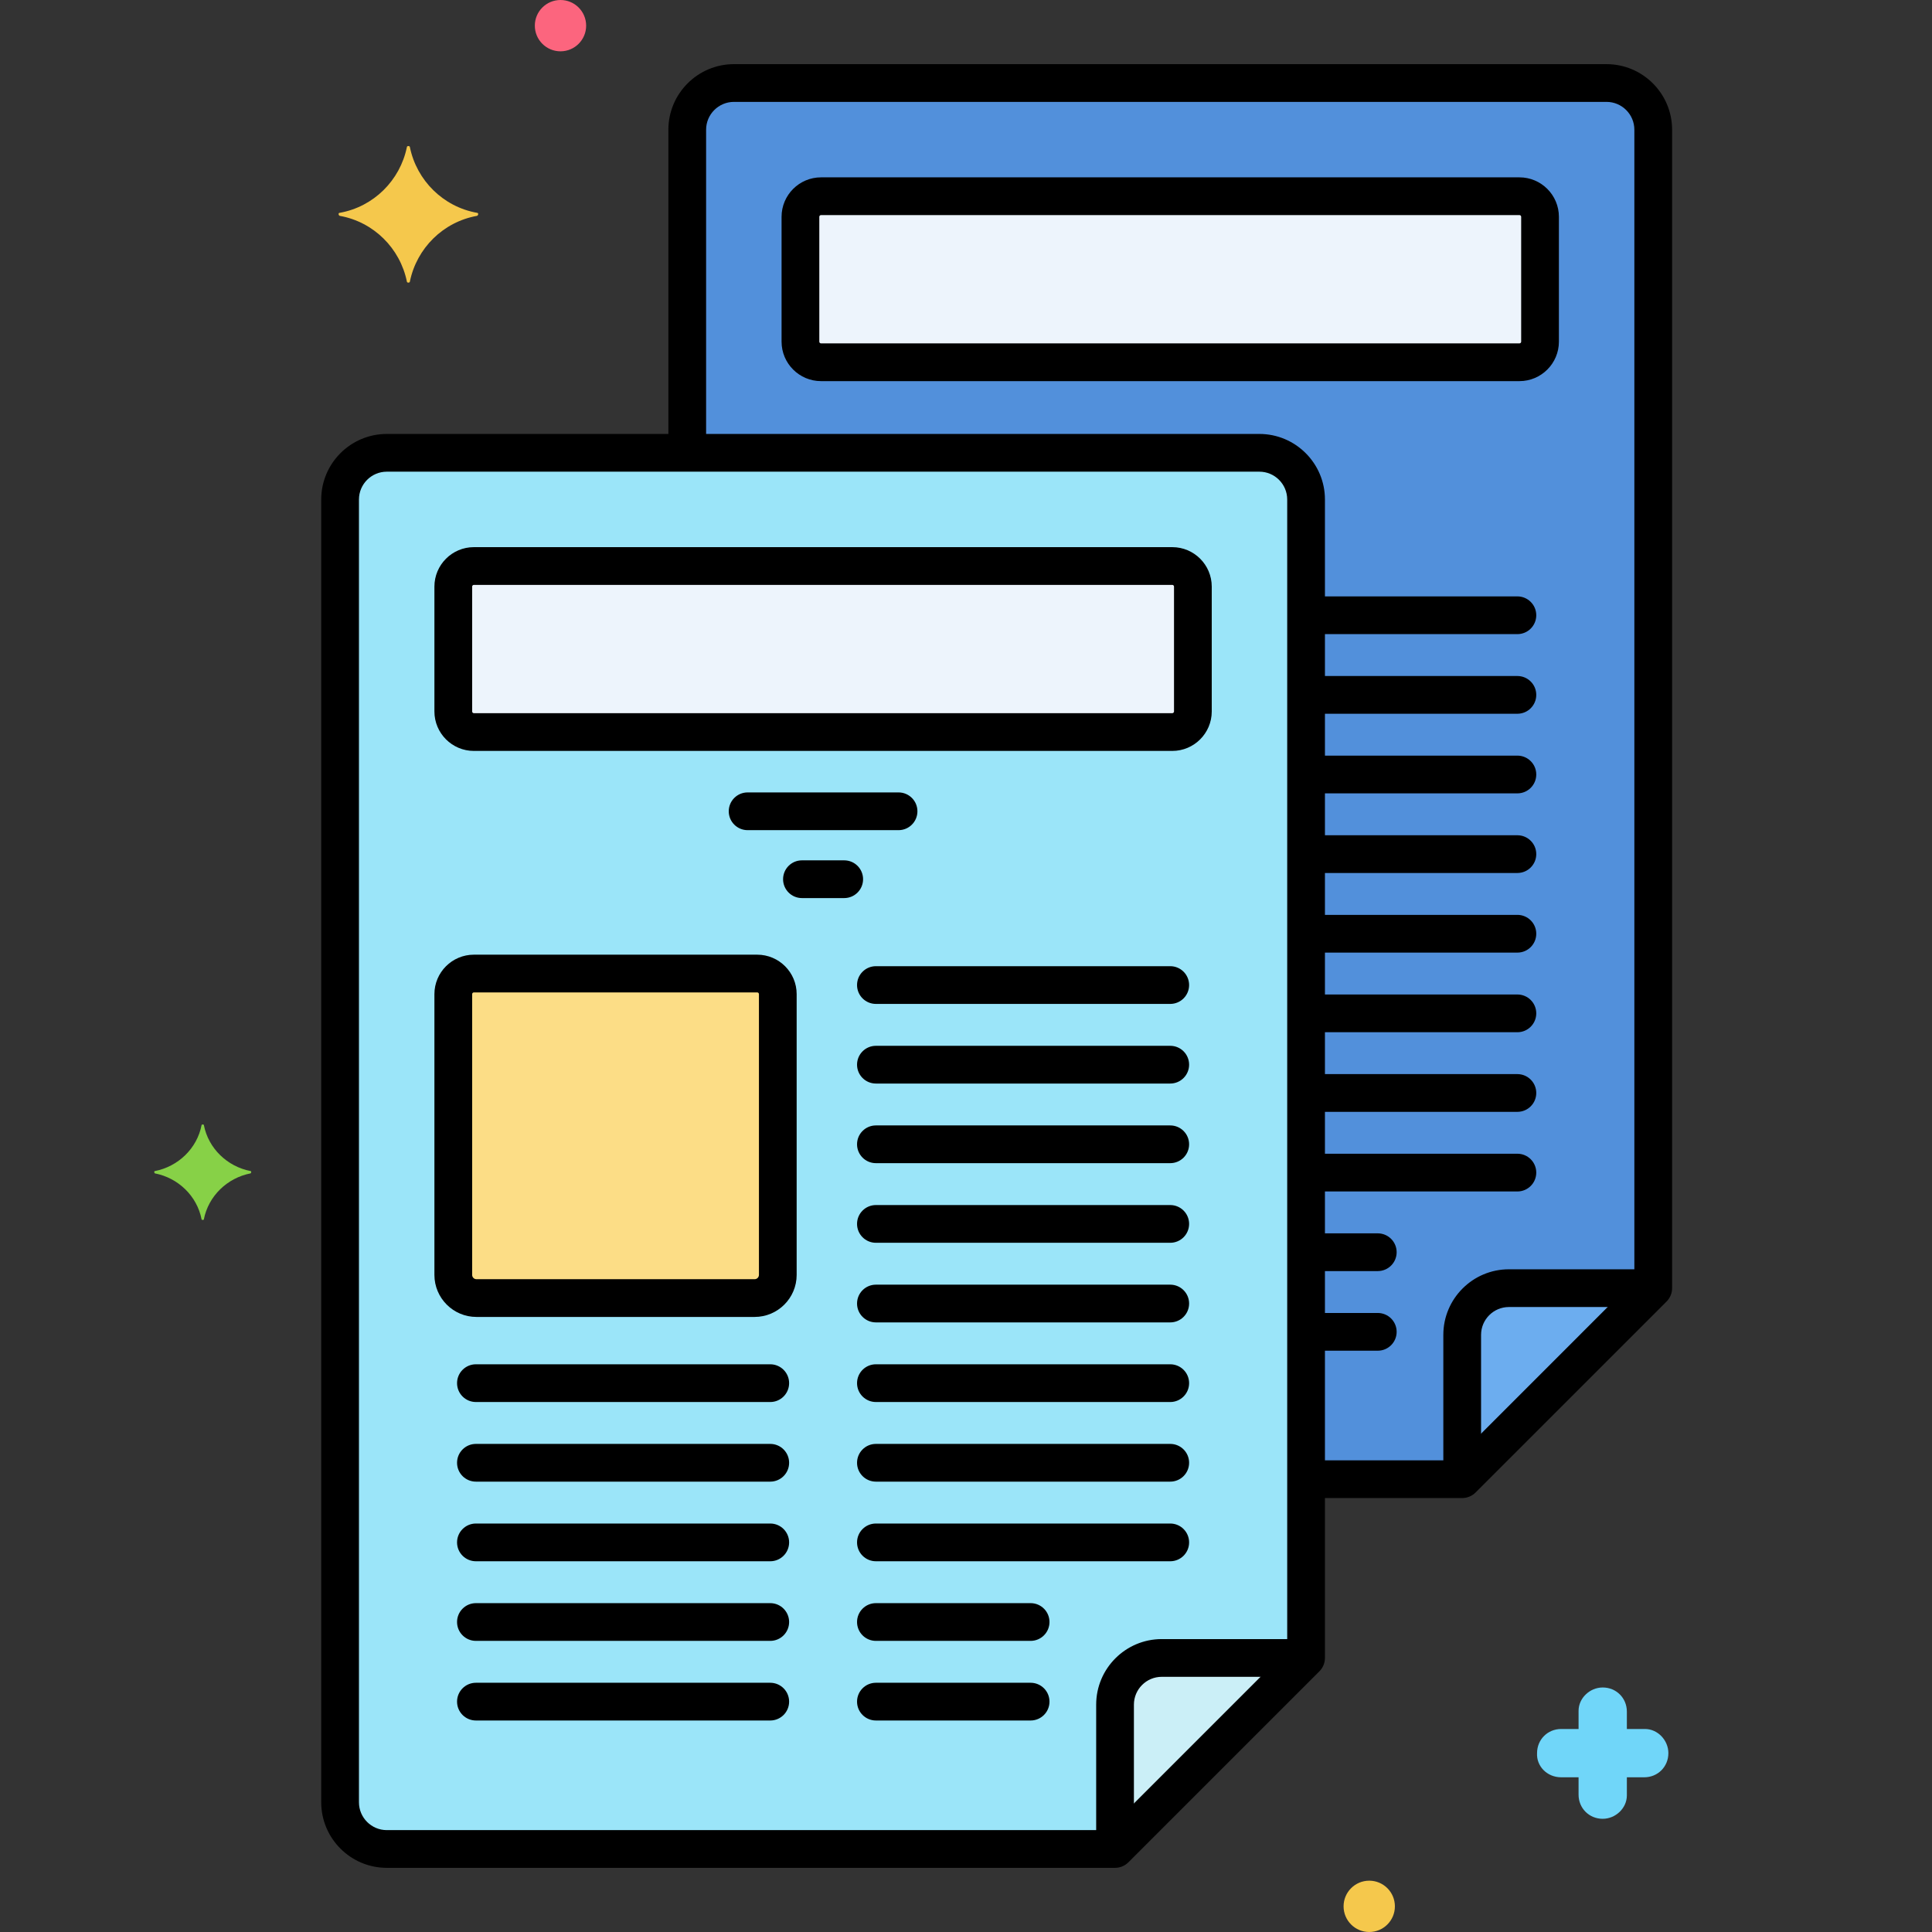 <?xml version="1.0" encoding="utf-8"?>
<!-- Generator: Adobe Illustrator 24.0.0, SVG Export Plug-In . SVG Version: 6.00 Build 0)  -->
<svg version="1.1" xmlns="http://www.w3.org/2000/svg" xmlns:xlink="http://www.w3.org/1999/xlink" x="0px" y="0px"
	 viewBox="0 0 256 256" enable-background="new 0 0 256 256" xml:space="preserve">
<rect x="0" y="0" width="256" height="256" fill="#333333" stroke="none"/>
<g id="Layer_1">
</g>
<g id="Layer_2">
</g>
<g id="Layer_3">
</g>
<g id="Layer_4">
	<g>
		<g>
			<g>
				<path fill="#9BE5F9" d="M166.873,60H51.252c-3.418,0-6.189,2.771-6.189,6.189v172.621c0,3.418,2.771,6.189,6.189,6.189h96.497
					l25.314-25.314V66.189C173.062,62.771,170.291,60,166.873,60z"/>
			</g>
		</g>
		<g>
			<g>
				<path fill="#5290DB" d="M212.873,11H97.252c-3.418,0-6.189,2.771-6.189,6.189V60h75.81c3.418,0,6.189,2.771,6.189,6.189V196
					h20.686l25.314-25.314V17.189C219.062,13.771,216.291,11,212.873,11z"/>
			</g>
		</g>
		<g>
			<g>
				<path fill="#FCDD86" d="M100.335,129H62.79c-1.506,0-2.728,1.221-2.728,2.728v37.204c0,1.694,1.374,3.068,3.068,3.068h36.864
					c1.694,0,3.068-1.374,3.068-3.068v-37.204C103.062,130.221,101.841,129,100.335,129z"/>
			</g>
		</g>
		<g>
			<g>
				<path fill="#EDF4FC" d="M155.335,75H62.79c-1.506,0-2.728,1.221-2.728,2.728v16.545c0,1.506,1.221,2.728,2.728,2.728h92.545
					c1.506,0,2.728-1.221,2.728-2.728V77.728C158.062,76.221,156.841,75,155.335,75z"/>
			</g>
		</g>
		<g>
			<g>
				<path fill="#CBEFF7" d="M153.938,219.686c-3.418,0-6.189,2.771-6.189,6.189V245l25.314-25.314H153.938z"/>
			</g>
		</g>
		<g>
			<g>
				<path fill="#EDF4FC" d="M201.335,26H108.79c-1.506,0-2.728,1.221-2.728,2.728v16.545c0,1.506,1.221,2.728,2.728,2.728h92.545
					c1.506,0,2.728-1.221,2.728-2.728V28.728C204.062,27.221,202.841,26,201.335,26z"/>
			</g>
		</g>
		<g>
			<g>
				<path fill="#6CADEF" d="M199.938,170.686c-3.418,0-6.189,2.771-6.189,6.189V196l25.314-25.314H199.938z"/>
			</g>
		</g>
		<g>
			<g>
				<path fill="#70D6F9" d="M217.968,229.1h-0.1h-2.3v-2.3c0-1.8-1.4-3.2-3.2-3.2c-1.7,0-3.2,1.4-3.2,3.1v0.1v2.3h-2.3
					c-1.8,0-3.2,1.4-3.2,3.2c-0.1,1.7,1.3,3.2,3.2,3.2h2.3v2.3c0,1.8,1.4,3.2,3.2,3.2c1.7,0,3.2-1.4,3.2-3.1v-0.1v-2.3h2.3
					c1.8,0,3.2-1.4,3.2-3.2C221.068,230.6,219.668,229.1,217.968,229.1z"/>
			</g>
		</g>
		<g>
			<g>
				<path fill="#FC657E" d="M74.268,0c-1.878,0-3.4,1.522-3.4,3.4c0,1.878,1.522,3.4,3.4,3.4s3.4-1.522,3.4-3.4
					C77.668,1.522,76.146,0,74.268,0z"/>
			</g>
		</g>
		<g>
			<g>
				<path fill="#87D147" d="M33.213,155.175c-3.1-0.6-5.6-3-6.2-6.1c0-0.1-0.3-0.1-0.3,0c-0.6,3.1-3.1,5.5-6.2,6.1
					c-0.1,0-0.1,0.2,0,0.3c3.1,0.6,5.6,3,6.2,6.1c0,0.1,0.3,0.1,0.3,0c0.6-3.1,3.1-5.5,6.2-6.1
					C33.313,155.375,33.313,155.175,33.213,155.175z"/>
			</g>
		</g>
		<g>
			<g>
				<path fill="#F5C84C" d="M181.431,249.2c-1.878,0-3.4,1.522-3.4,3.4c0,1.878,1.522,3.4,3.4,3.4c1.878,0,3.4-1.522,3.4-3.4
					C184.831,250.722,183.309,249.2,181.431,249.2z"/>
			</g>
		</g>
		<g>
			<g>
				<path fill="#F5C84C" d="M63.213,28.2c-4.5-0.8-8-4.3-8.9-8.7c0-0.2-0.4-0.2-0.4,0c-0.9,4.4-4.4,7.9-8.9,8.7
					c-0.2,0-0.2,0.3,0,0.4c4.5,0.8,8,4.3,8.9,8.7c0,0.2,0.4,0.2,0.4,0c0.9-4.4,4.4-7.9,8.9-8.7C63.413,28.5,63.413,28.2,63.213,28.2
					z"/>
			</g>
		</g>
		<g>
			<g>
				<g>
					<g>
						<path d="M166.873,57.5H51.252c-4.791,0-8.689,3.898-8.689,8.689v172.621c0,4.792,3.898,8.689,8.689,8.689h96.497
							c0.663,0,1.299-0.263,1.768-0.732l25.313-25.313c0.469-0.469,0.732-1.104,0.732-1.768V66.189
							C175.563,61.398,171.664,57.5,166.873,57.5z M170.563,218.651L146.714,242.5H51.252c-2.034,0-3.689-1.655-3.689-3.689V66.189
							c0-2.034,1.655-3.689,3.689-3.689h115.621c2.034,0,3.689,1.655,3.689,3.689V218.651z"/>
					</g>
				</g>
			</g>
		</g>
		<g>
			<g>
				<path d="M119.063,105h-20c-1.381,0-2.5,1.119-2.5,2.5s1.119,2.5,2.5,2.5h20c1.381,0,2.5-1.119,2.5-2.5S120.443,105,119.063,105z
					"/>
			</g>
		</g>
		<g>
			<g>
				<path d="M111.862,114h-5.6c-1.381,0-2.5,1.119-2.5,2.5s1.119,2.5,2.5,2.5h5.6c1.381,0,2.5-1.119,2.5-2.5
					S113.243,114,111.862,114z"/>
			</g>
		</g>
		<g>
			<g>
				<path d="M155.063,128.025h-39c-1.381,0-2.5,1.119-2.5,2.5s1.119,2.5,2.5,2.5h39c1.381,0,2.5-1.119,2.5-2.5
					S156.443,128.025,155.063,128.025z"/>
			</g>
		</g>
		<g>
			<g>
				<path d="M155.063,138.575h-39c-1.381,0-2.5,1.119-2.5,2.5s1.119,2.5,2.5,2.5h39c1.381,0,2.5-1.119,2.5-2.5
					S156.443,138.575,155.063,138.575z"/>
			</g>
		</g>
		<g>
			<g>
				<path d="M155.063,149.125h-39c-1.381,0-2.5,1.119-2.5,2.5s1.119,2.5,2.5,2.5h39c1.381,0,2.5-1.119,2.5-2.5
					S156.443,149.125,155.063,149.125z"/>
			</g>
		</g>
		<g>
			<g>
				<path d="M155.063,159.675h-39c-1.381,0-2.5,1.119-2.5,2.5s1.119,2.5,2.5,2.5h39c1.381,0,2.5-1.119,2.5-2.5
					S156.443,159.675,155.063,159.675z"/>
			</g>
		</g>
		<g>
			<g>
				<path d="M155.063,170.225h-39c-1.381,0-2.5,1.119-2.5,2.5s1.119,2.5,2.5,2.5h39c1.381,0,2.5-1.119,2.5-2.5
					S156.443,170.225,155.063,170.225z"/>
			</g>
		</g>
		<g>
			<g>
				<path d="M155.063,180.775h-39c-1.381,0-2.5,1.119-2.5,2.5s1.119,2.5,2.5,2.5h39c1.381,0,2.5-1.119,2.5-2.5
					S156.443,180.775,155.063,180.775z"/>
			</g>
		</g>
		<g>
			<g>
				<path d="M155.063,191.325h-39c-1.381,0-2.5,1.119-2.5,2.5s1.119,2.5,2.5,2.5h39c1.381,0,2.5-1.119,2.5-2.5
					S156.443,191.325,155.063,191.325z"/>
			</g>
		</g>
		<g>
			<g>
				<path d="M155.063,201.875h-39c-1.381,0-2.5,1.119-2.5,2.5s1.119,2.5,2.5,2.5h39c1.381,0,2.5-1.119,2.5-2.5
					S156.443,201.875,155.063,201.875z"/>
			</g>
		</g>
		<g>
			<g>
				<path d="M136.563,212.425h-20.5c-1.381,0-2.5,1.119-2.5,2.5s1.119,2.5,2.5,2.5h20.5c1.381,0,2.5-1.119,2.5-2.5
					S137.943,212.425,136.563,212.425z"/>
			</g>
		</g>
		<g>
			<g>
				<path d="M136.563,222.975h-20.5c-1.381,0-2.5,1.119-2.5,2.5s1.119,2.5,2.5,2.5h20.5c1.381,0,2.5-1.119,2.5-2.5
					S137.943,222.975,136.563,222.975z"/>
			</g>
		</g>
		<g>
			<g>
				<path d="M102.062,180.775h-39c-1.381,0-2.5,1.119-2.5,2.5s1.119,2.5,2.5,2.5h39c1.381,0,2.5-1.119,2.5-2.5
					S103.443,180.775,102.062,180.775z"/>
			</g>
		</g>
		<g>
			<g>
				<path d="M102.062,191.325h-39c-1.381,0-2.5,1.119-2.5,2.5s1.119,2.5,2.5,2.5h39c1.381,0,2.5-1.119,2.5-2.5
					S103.443,191.325,102.062,191.325z"/>
			</g>
		</g>
		<g>
			<g>
				<path d="M102.062,201.875h-39c-1.381,0-2.5,1.119-2.5,2.5s1.119,2.5,2.5,2.5h39c1.381,0,2.5-1.119,2.5-2.5
					S103.443,201.875,102.062,201.875z"/>
			</g>
		</g>
		<g>
			<g>
				<path d="M102.062,212.425h-39c-1.381,0-2.5,1.119-2.5,2.5s1.119,2.5,2.5,2.5h39c1.381,0,2.5-1.119,2.5-2.5
					S103.443,212.425,102.062,212.425z"/>
			</g>
		</g>
		<g>
			<g>
				<path d="M102.062,222.975h-39c-1.381,0-2.5,1.119-2.5,2.5s1.119,2.5,2.5,2.5h39c1.381,0,2.5-1.119,2.5-2.5
					S103.443,222.975,102.062,222.975z"/>
			</g>
		</g>
		<g>
			<g>
				<path d="M212.873,8.5H97.252c-4.791,0-8.689,3.898-8.689,8.689v41.716c0,1.381,1.119,2.5,2.5,2.5c1.381,0,2.5-1.119,2.5-2.5
					V17.189c0-2.034,1.655-3.689,3.689-3.689h115.621c2.034,0,3.689,1.655,3.689,3.689v152.461L192.714,193.5h-18.172
					c-1.381,0-2.5,1.119-2.5,2.5s1.119,2.5,2.5,2.5h19.207c0.663,0,1.299-0.263,1.768-0.732l25.313-25.313
					c0.469-0.469,0.732-1.104,0.732-1.768V17.189C221.563,12.398,217.664,8.5,212.873,8.5z"/>
			</g>
		</g>
		<g>
			<g>
				<path d="M201.063,79.025h-27c-1.381,0-2.5,1.119-2.5,2.5s1.119,2.5,2.5,2.5h27c1.381,0,2.5-1.119,2.5-2.5
					S202.443,79.025,201.063,79.025z"/>
			</g>
		</g>
		<g>
			<g>
				<path d="M201.063,89.575h-27c-1.381,0-2.5,1.119-2.5,2.5s1.119,2.5,2.5,2.5h27c1.381,0,2.5-1.119,2.5-2.5
					S202.443,89.575,201.063,89.575z"/>
			</g>
		</g>
		<g>
			<g>
				<path d="M201.063,100.125h-27c-1.381,0-2.5,1.119-2.5,2.5s1.119,2.5,2.5,2.5h27c1.381,0,2.5-1.119,2.5-2.5
					S202.443,100.125,201.063,100.125z"/>
			</g>
		</g>
		<g>
			<g>
				<path d="M201.063,110.675h-27c-1.381,0-2.5,1.119-2.5,2.5s1.119,2.5,2.5,2.5h27c1.381,0,2.5-1.119,2.5-2.5
					S202.443,110.675,201.063,110.675z"/>
			</g>
		</g>
		<g>
			<g>
				<path d="M201.063,121.225h-27c-1.381,0-2.5,1.119-2.5,2.5s1.119,2.5,2.5,2.5h27c1.381,0,2.5-1.119,2.5-2.5
					S202.443,121.225,201.063,121.225z"/>
			</g>
		</g>
		<g>
			<g>
				<path d="M201.063,131.775h-27c-1.381,0-2.5,1.119-2.5,2.5s1.119,2.5,2.5,2.5h27c1.381,0,2.5-1.119,2.5-2.5
					S202.443,131.775,201.063,131.775z"/>
			</g>
		</g>
		<g>
			<g>
				<path d="M201.063,142.325h-27c-1.381,0-2.5,1.119-2.5,2.5s1.119,2.5,2.5,2.5h27c1.381,0,2.5-1.119,2.5-2.5
					S202.443,142.325,201.063,142.325z"/>
			</g>
		</g>
		<g>
			<g>
				<path d="M201.063,152.875h-27c-1.381,0-2.5,1.119-2.5,2.5s1.119,2.5,2.5,2.5h27c1.381,0,2.5-1.119,2.5-2.5
					S202.443,152.875,201.063,152.875z"/>
			</g>
		</g>
		<g>
			<g>
				<path d="M182.563,163.425h-8.5c-1.381,0-2.5,1.119-2.5,2.5s1.119,2.5,2.5,2.5h8.5c1.381,0,2.5-1.119,2.5-2.5
					S183.943,163.425,182.563,163.425z"/>
			</g>
		</g>
		<g>
			<g>
				<path d="M182.563,173.975h-8.5c-1.381,0-2.5,1.119-2.5,2.5s1.119,2.5,2.5,2.5h8.5c1.381,0,2.5-1.119,2.5-2.5
					S183.943,173.975,182.563,173.975z"/>
			</g>
		</g>
		<g>
			<g>
				<g>
					<g>
						<path d="M100.335,126.5H62.79c-2.883,0-5.228,2.345-5.228,5.228v37.205c0,3.07,2.497,5.568,5.567,5.568h36.864
							c3.07,0,5.568-2.498,5.568-5.568v-37.205C105.562,128.845,103.218,126.5,100.335,126.5z M100.562,168.932
							c0,0.313-0.255,0.568-0.568,0.568H63.13c-0.313,0-0.567-0.255-0.567-0.568v-37.205c0-0.125,0.103-0.228,0.228-0.228h37.545
							c0.125,0,0.228,0.102,0.228,0.228V168.932z"/>
					</g>
				</g>
			</g>
		</g>
		<g>
			<g>
				<g>
					<g>
						<path d="M155.335,72.5H62.79c-2.883,0-5.228,2.345-5.228,5.228v16.545c0,2.882,2.345,5.228,5.228,5.228h92.545
							c2.883,0,5.228-2.345,5.228-5.228V77.728C160.563,74.845,158.218,72.5,155.335,72.5z M155.563,94.272
							c0,0.125-0.103,0.228-0.228,0.228H62.79c-0.125,0-0.228-0.102-0.228-0.228V77.728c0-0.125,0.103-0.228,0.228-0.228h92.545
							c0.125,0,0.228,0.102,0.228,0.228V94.272z"/>
					</g>
				</g>
			</g>
		</g>
		<g>
			<g>
				<path d="M172.417,217.187l-18.479,0c-4.791,0-8.689,3.898-8.689,8.689v18.292c0,1.381,1.119,2.5,2.5,2.5s2.5-1.119,2.5-2.5
					v-18.292c0-2.034,1.655-3.689,3.689-3.689l18.479,0c1.381,0,2.5-1.119,2.5-2.5S173.798,217.187,172.417,217.187z"/>
			</g>
		</g>
		<g>
			<g>
				<g>
					<g>
						<path d="M201.335,23.5H108.79c-2.883,0-5.228,2.345-5.228,5.228v16.545c0,2.882,2.345,5.228,5.228,5.228h92.545
							c2.883,0,5.228-2.345,5.228-5.228V28.728C206.563,25.845,204.218,23.5,201.335,23.5z M201.563,45.272
							c0,0.125-0.103,0.228-0.228,0.228H108.79c-0.125,0-0.228-0.102-0.228-0.228V28.728c0-0.125,0.103-0.228,0.228-0.228h92.545
							c0.125,0,0.228,0.102,0.228,0.228V45.272z"/>
					</g>
				</g>
			</g>
		</g>
		<g>
			<g>
				<path d="M218.577,168.187l-18.639,0c-4.791,0-8.689,3.898-8.689,8.689v18.667c0,1.381,1.119,2.5,2.5,2.5s2.5-1.119,2.5-2.5
					v-18.667c0-2.034,1.655-3.689,3.689-3.689l18.639,0c1.381,0,2.5-1.119,2.5-2.5S219.958,168.187,218.577,168.187z"/>
			</g>
		</g>
	</g>
</g>
<g id="Layer_5">
</g>
<g id="Layer_6">
</g>
<g id="Layer_7">
</g>
<g id="Layer_8">
</g>
<g id="Layer_9">
</g>
<g id="Layer_10">
</g>
<g id="Layer_11">
</g>
<g id="Layer_12">
</g>
<g id="Layer_13">
</g>
<g id="Layer_14">
</g>
<g id="Layer_15">
</g>
<g id="Layer_16">
</g>
<g id="Layer_17">
</g>
<g id="Layer_18">
</g>
<g id="Layer_19">
</g>
<g id="Layer_20">
</g>
<g id="Layer_21">
</g>
<g id="Layer_22">
</g>
<g id="Layer_23">
</g>
<g id="Layer_24">
</g>
<g id="Layer_25">
</g>
<g id="Layer_26">
</g>
<g id="Layer_27">
</g>
<g id="Layer_28">
</g>
<g id="Layer_29">
</g>
<g id="Layer_30">
</g>
<g id="Layer_31">
</g>
<g id="Layer_32">
</g>
<g id="Layer_33">
</g>
<g id="Layer_34">
</g>
<g id="Layer_35">
</g>
<g id="Layer_36">
</g>
<g id="Layer_37">
</g>
<g id="Layer_38">
</g>
<g id="Layer_39">
</g>
<g id="Layer_40">
</g>
<g id="Layer_41">
</g>
<g id="Layer_42">
</g>
<g id="Layer_43">
</g>
<g id="Layer_44">
</g>
<g id="Layer_45">
</g>
<g id="Layer_46">
</g>
<g id="Layer_47">
</g>
<g id="Layer_48">
</g>
<g id="Layer_49">
</g>
<g id="Layer_50">
</g>
<g id="Layer_51">
</g>
<g id="Layer_52">
</g>
<g id="Layer_53">
</g>
<g id="Layer_54">
</g>
<g id="Layer_55">
</g>
<g id="Layer_56">
</g>
<g id="Layer_57">
</g>
<g id="Layer_58">
</g>
<g id="Layer_59">
</g>
<g id="Layer_60">
</g>
<g id="Layer_61">
</g>
<g id="Layer_62">
</g>
<g id="Layer_63">
</g>
<g id="Layer_64">
</g>
<g id="Layer_65">
</g>
<g id="Layer_66">
</g>
<g id="Layer_67">
</g>
<g id="Layer_68">
</g>
<g id="Layer_69">
</g>
<g id="Layer_70">
</g>
<g id="Layer_71">
</g>
<g id="Layer_72">
</g>
<g id="Layer_73">
</g>
<g id="Layer_74">
</g>
<g id="Layer_75">
</g>
<g id="Layer_76">
</g>
<g id="Layer_77">
</g>
<g id="Layer_78">
</g>
<g id="Layer_79">
</g>
<g id="Layer_80">
</g>
</svg>
